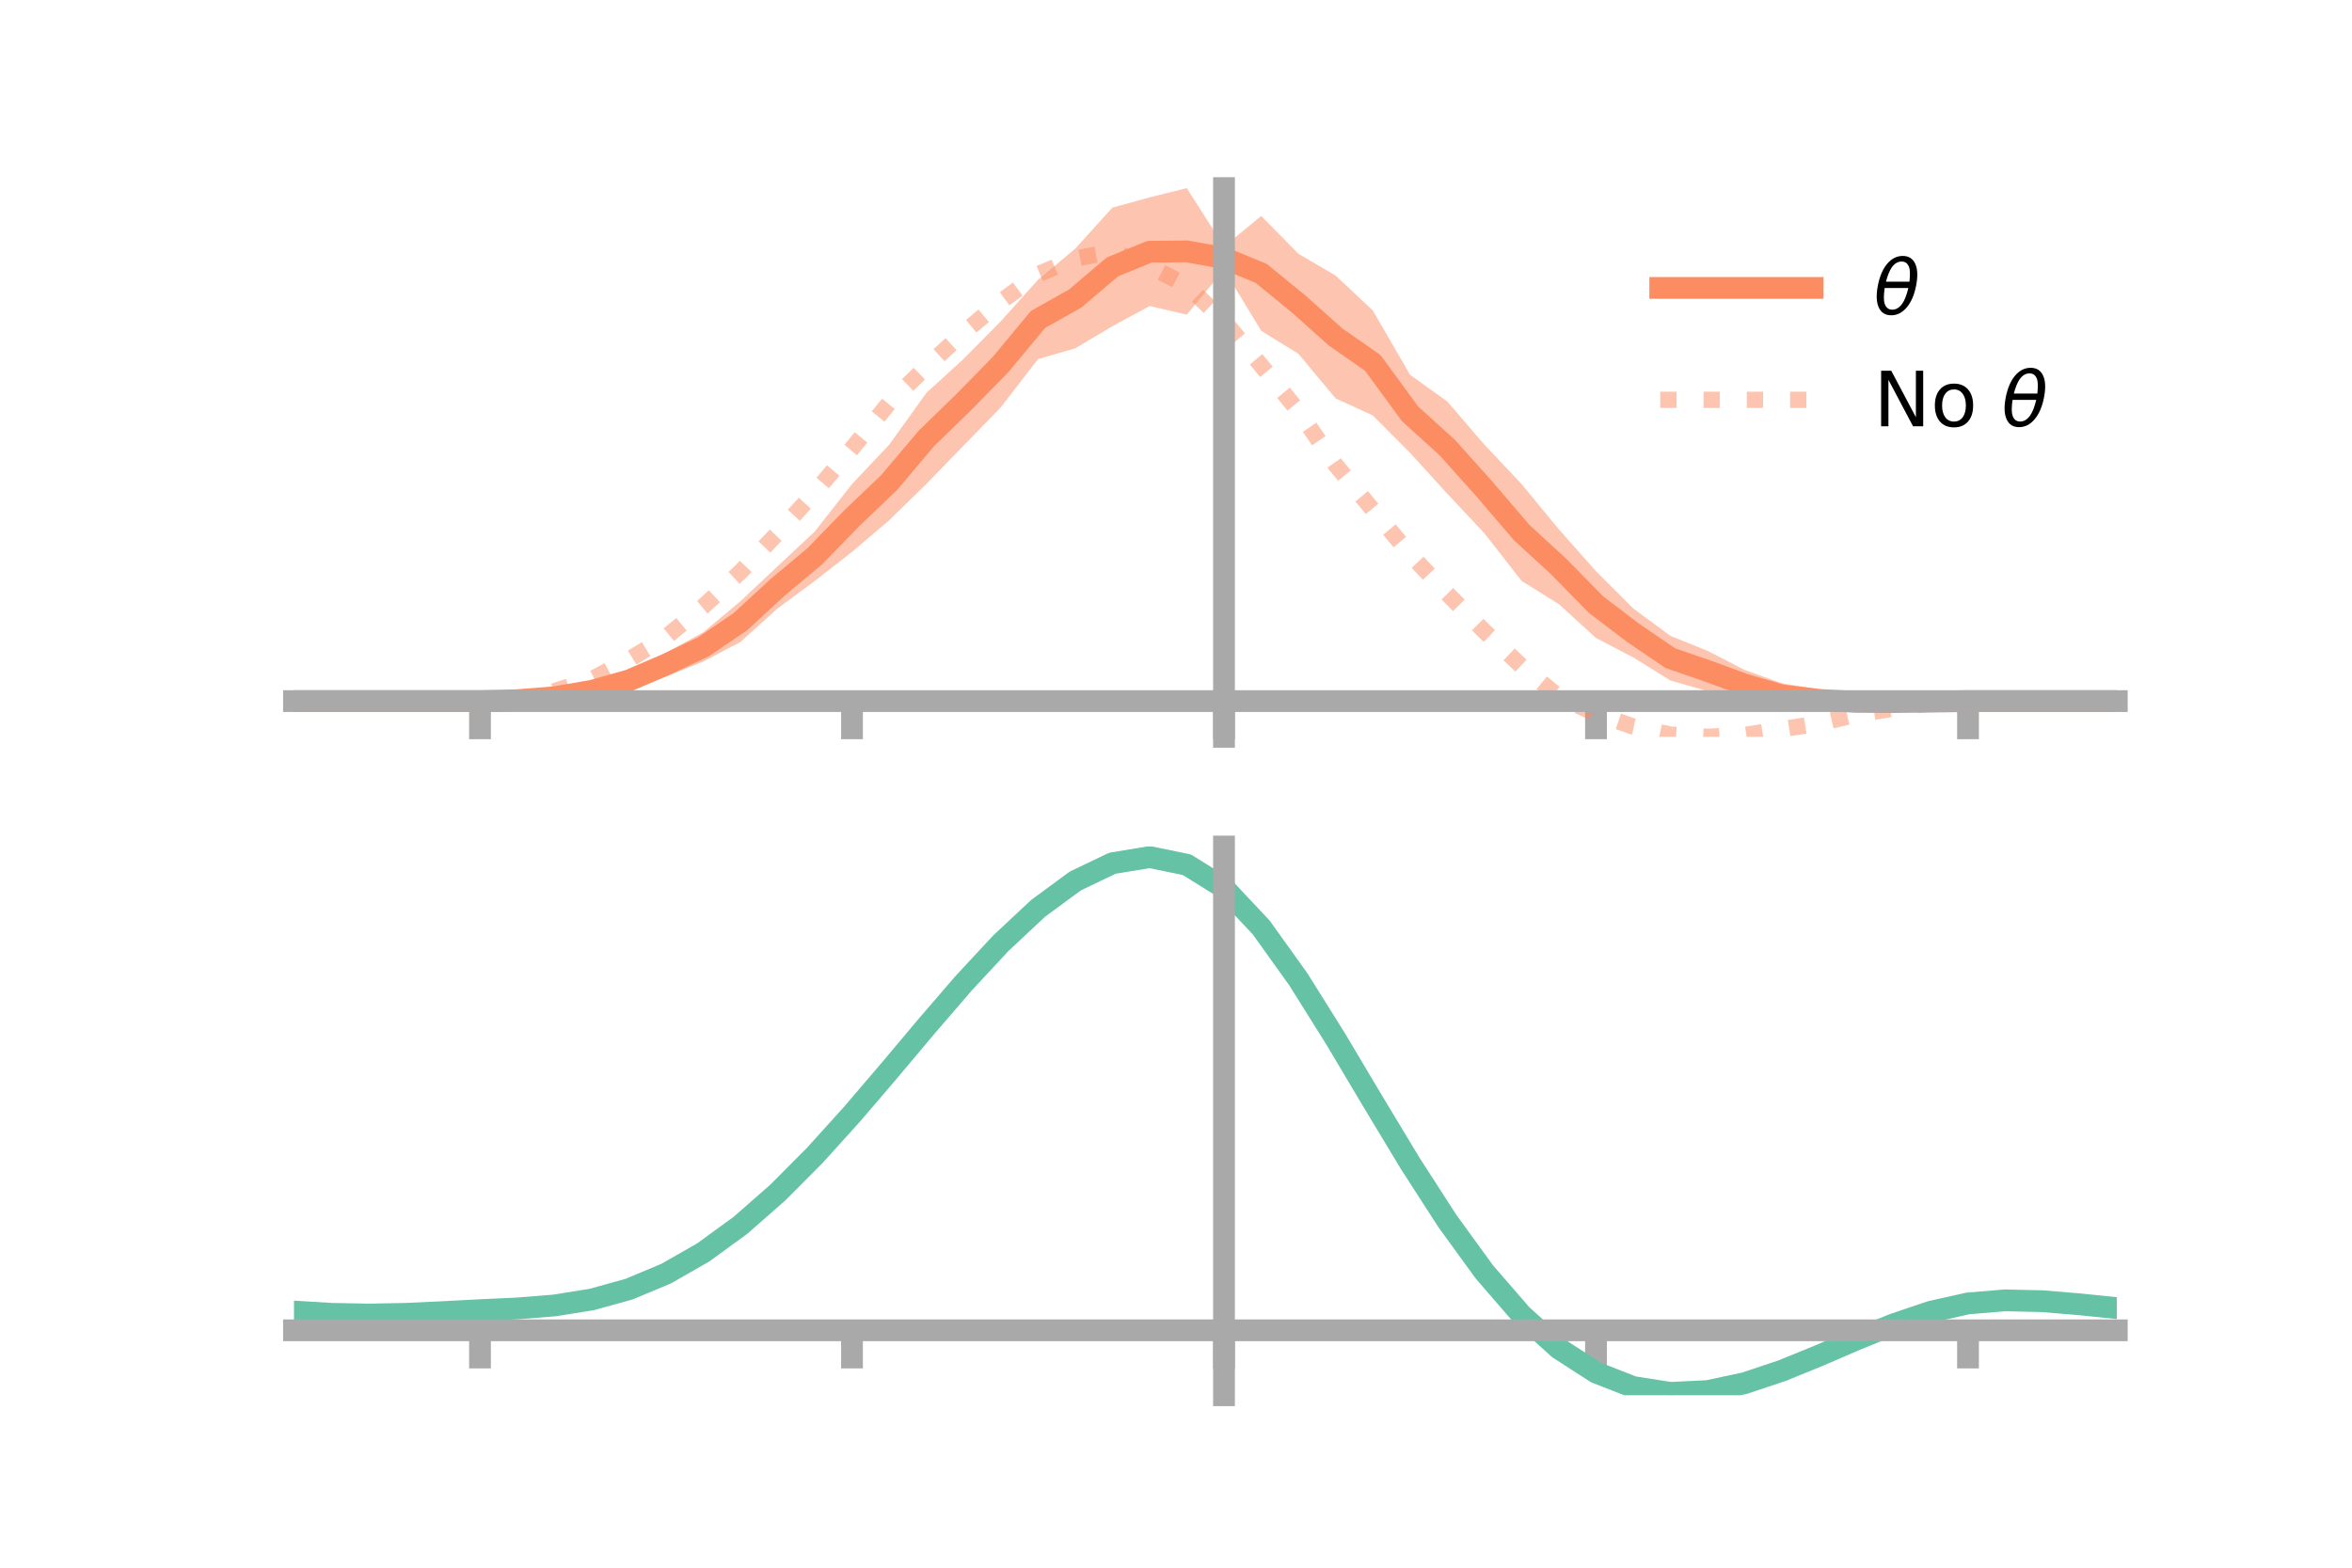 <?xml version="1.0" encoding="utf-8" standalone="no"?>
<!DOCTYPE svg PUBLIC "-//W3C//DTD SVG 1.1//EN"
  "http://www.w3.org/Graphics/SVG/1.1/DTD/svg11.dtd">
<!-- Created with matplotlib (https://matplotlib.org/) -->
<svg height="144pt" version="1.1" viewBox="0 0 216 144" width="216pt" xmlns="http://www.w3.org/2000/svg" xmlns:xlink="http://www.w3.org/1999/xlink">
 <defs>
  <style type="text/css">*{stroke-linecap:butt;stroke-linejoin:round;}</style>
 </defs>
 <g id="figure_1">
  <g id="patch_1">
   <path d="M 0 144 
L 216 144 
L 216 0 
L 0 0 
z
" style="fill:none;"/>
  </g>
  <g id="axes_1">
   <g id="patch_2">
    <path d="M 27 67.68 
L 194.4 67.68 
L 194.4 17.28 
L 27 17.28 
z
" style="fill:none;"/>
   </g>
   <g id="PolyCollection_1">
    <path clip-path="url(#ped2dbb2e3d)" d="M 27 64.4 
L 27 64.4 
L 30.416 64.4 
L 33.833 64.4 
L 37.249 64.4 
L 40.665 64.4 
L 44.082 64.4 
L 47.498 64.217 
L 50.914 63.767 
L 54.331 62.894 
L 57.747 61.561 
L 61.163 59.95 
L 64.58 58.083 
L 67.996 55.228 
L 71.412 52.016 
L 74.829 48.819 
L 78.245 44.465 
L 81.661 40.847 
L 85.078 36.088 
L 88.494 32.963 
L 91.91 29.506 
L 95.327 25.7 
L 98.743 22.844 
L 102.159 19.066 
L 105.576 18.131 
L 108.992 17.28 
L 112.408 22.655 
L 115.824 19.835 
L 119.241 23.311 
L 122.657 25.31 
L 126.073 28.514 
L 129.49 34.423 
L 132.906 36.87 
L 136.322 40.844 
L 139.739 44.465 
L 143.155 48.615 
L 146.571 52.472 
L 149.988 55.884 
L 153.404 58.408 
L 156.82 59.783 
L 160.237 61.542 
L 163.653 62.766 
L 167.069 63.335 
L 170.486 63.91 
L 173.902 64.21 
L 177.318 64.35 
L 180.735 64.4 
L 184.151 64.4 
L 187.567 64.4 
L 190.984 64.4 
L 194.4 64.4 
L 194.4 64.4 
L 194.4 64.4 
L 190.984 64.4 
L 187.567 64.4 
L 184.151 64.4 
L 180.735 64.401 
L 177.318 64.551 
L 173.902 64.77 
L 170.486 65.035 
L 167.069 65.243 
L 163.653 64.988 
L 160.237 64.233 
L 156.82 63.487 
L 153.404 62.507 
L 149.988 60.384 
L 146.571 58.602 
L 143.155 55.488 
L 139.739 53.361 
L 136.322 48.987 
L 132.906 45.344 
L 129.49 41.59 
L 126.073 38.158 
L 122.657 36.596 
L 119.241 32.497 
L 115.824 30.387 
L 112.408 24.754 
L 108.992 28.901 
L 105.576 28.113 
L 102.159 29.967 
L 98.743 31.997 
L 95.327 32.984 
L 91.91 37.415 
L 88.494 40.929 
L 85.078 44.453 
L 81.661 47.791 
L 78.245 50.697 
L 74.829 53.364 
L 71.412 55.887 
L 67.996 58.979 
L 64.58 60.766 
L 61.163 62.142 
L 57.747 63.446 
L 54.331 64.03 
L 50.914 64.325 
L 47.498 64.42 
L 44.082 64.401 
L 40.665 64.4 
L 37.249 64.4 
L 33.833 64.4 
L 30.416 64.4 
L 27 64.4 
z
" style="fill:#fc8d62;fill-opacity:0.5;"/>
   </g>
   <g id="matplotlib.axis_1">
    <g id="xtick_1">
     <g id="line2d_1">
      <defs>
       <path d="M 0 0 
L 0 3.5 
" id="m16282c009c" style="stroke:#a9a9a9;stroke-width:2;"/>
      </defs>
      <g>
       <use style="fill:#a9a9a9;stroke:#a9a9a9;stroke-width:2;" x="44.082" xlink:href="#m16282c009c" y="64.4"/>
      </g>
     </g>
    </g>
    <g id="xtick_2">
     <g id="line2d_2">
      <g>
       <use style="fill:#a9a9a9;stroke:#a9a9a9;stroke-width:2;" x="78.245" xlink:href="#m16282c009c" y="64.4"/>
      </g>
     </g>
    </g>
    <g id="xtick_3">
     <g id="line2d_3">
      <g>
       <use style="fill:#a9a9a9;stroke:#a9a9a9;stroke-width:2;" x="112.408" xlink:href="#m16282c009c" y="64.4"/>
      </g>
     </g>
    </g>
    <g id="xtick_4">
     <g id="line2d_4">
      <g>
       <use style="fill:#a9a9a9;stroke:#a9a9a9;stroke-width:2;" x="146.571" xlink:href="#m16282c009c" y="64.4"/>
      </g>
     </g>
    </g>
    <g id="xtick_5">
     <g id="line2d_5">
      <g>
       <use style="fill:#a9a9a9;stroke:#a9a9a9;stroke-width:2;" x="180.735" xlink:href="#m16282c009c" y="64.4"/>
      </g>
     </g>
    </g>
   </g>
   <g id="matplotlib.axis_2"/>
   <g id="line2d_6">
    <path clip-path="url(#ped2dbb2e3d)" d="M 27 64.4 
L 30.416 64.4 
L 33.833 64.4 
L 37.249 64.4 
L 40.665 64.4 
L 44.082 64.4 
L 47.498 64.318 
L 50.914 64.046 
L 54.331 63.462 
L 57.747 62.504 
L 61.163 61.046 
L 64.58 59.424 
L 67.996 57.104 
L 71.412 53.951 
L 74.829 51.092 
L 78.245 47.581 
L 81.661 44.319 
L 85.078 40.271 
L 88.494 36.946 
L 91.91 33.46 
L 95.327 29.342 
L 98.743 27.421 
L 102.159 24.517 
L 105.576 23.122 
L 108.992 23.091 
L 112.408 23.705 
L 115.824 25.111 
L 119.241 27.904 
L 122.657 30.953 
L 126.073 33.336 
L 129.49 38.006 
L 132.906 41.107 
L 136.322 44.915 
L 139.739 48.913 
L 143.155 52.052 
L 146.571 55.537 
L 149.988 58.134 
L 153.404 60.458 
L 156.82 61.635 
L 160.237 62.887 
L 163.653 63.877 
L 167.069 64.289 
L 170.486 64.473 
L 173.902 64.49 
L 177.318 64.45 
L 180.735 64.4 
L 184.151 64.4 
L 187.567 64.4 
L 190.984 64.4 
L 194.4 64.4 
" style="fill:none;stroke:#fc8d62;stroke-linecap:square;stroke-width:2;"/>
   </g>
   <g id="line2d_7">
    <path clip-path="url(#ped2dbb2e3d)" d="M 27 64.4 
L 30.416 64.4 
L 33.833 64.4 
L 37.249 64.4 
L 40.665 64.4 
L 44.082 64.389 
L 47.498 64.175 
L 50.914 63.486 
L 54.331 62.395 
L 57.747 60.593 
L 61.163 58.511 
L 64.58 55.713 
L 67.996 52.535 
L 71.412 48.977 
L 74.829 45.21 
L 78.245 41.191 
L 81.661 37.013 
L 85.078 33.692 
L 88.494 30.55 
L 91.91 27.7 
L 95.327 25.186 
L 98.743 23.762 
L 102.159 23.091 
L 105.576 24.46 
L 108.992 26.23 
L 112.408 29.487 
L 115.824 33.571 
L 119.241 37.759 
L 122.657 42.701 
L 126.073 46.822 
L 129.49 50.906 
L 132.906 54.521 
L 136.322 57.988 
L 139.739 61.19 
L 143.155 64.003 
L 146.571 65.553 
L 149.988 66.736 
L 153.404 67.479 
L 156.82 67.68 
L 160.237 67.513 
L 163.653 66.979 
L 167.069 66.451 
L 170.486 65.637 
L 173.902 65.078 
L 177.318 64.588 
L 180.735 64.411 
L 184.151 64.4 
L 187.567 64.4 
L 190.984 64.4 
L 194.4 64.4 
" style="fill:none;stroke:#fc8d62;stroke-dasharray:1.5,2.475;stroke-dashoffset:0;stroke-opacity:0.5;stroke-width:1.5;"/>
   </g>
   <g id="patch_3">
    <path d="M 112.408 67.68 
L 112.408 17.28 
" style="fill:none;stroke:#a9a9a9;stroke-linecap:square;stroke-linejoin:miter;stroke-width:2;"/>
   </g>
   <g id="patch_4">
    <path d="M 194.4 67.68 
L 194.4 17.28 
" style="fill:none;"/>
   </g>
   <g id="patch_5">
    <path d="M 27 64.4 
L 194.4 64.4 
" style="fill:none;stroke:#a9a9a9;stroke-linecap:square;stroke-linejoin:miter;stroke-width:2;"/>
   </g>
   <g id="patch_6">
    <path d="M 27 17.28 
L 194.4 17.28 
" style="fill:none;"/>
   </g>
   <g id="legend_1">
    <g id="line2d_8">
     <path d="M 152.47 26.449 
L 166.47 26.449 
" style="fill:none;stroke:#fc8d62;stroke-linecap:square;stroke-width:2;"/>
    </g>
    <g id="line2d_9"/>
    <g id="text_1">
     <!-- $\theta$ -->
     <g transform="translate(172.07 28.899)scale(0.07 -0.07)">
      <defs>
       <path d="M 45.516 34.672 
L 14.453 34.672 
Q 12.359 20.062 14.5 13.875 
Q 17.188 6.25 24.469 6.25 
Q 31.781 6.25 37.359 13.922 
Q 42.234 20.656 45.516 34.672 
z
M 47.016 42.969 
Q 48.344 56.844 46.625 61.719 
Q 43.953 69.438 36.766 69.438 
Q 29.297 69.438 23.828 61.812 
Q 19.531 55.672 16.156 42.969 
z
M 38.188 76.766 
Q 49.906 76.766 54.594 66.406 
Q 59.281 56.109 55.719 37.844 
Q 52.203 19.625 43.453 9.281 
Q 34.766 -1.125 23.047 -1.125 
Q 11.281 -1.125 6.641 9.281 
Q 2 19.625 5.516 37.844 
Q 9.078 56.109 17.719 66.406 
Q 26.422 76.766 38.188 76.766 
z
" id="DejaVuSans-Oblique-952"/>
      </defs>
      <use transform="translate(0 0.234)" xlink:href="#DejaVuSans-Oblique-952"/>
     </g>
    </g>
    <g id="line2d_10">
     <path d="M 152.47 36.724 
L 166.47 36.724 
" style="fill:none;stroke:#fc8d62;stroke-dasharray:1.5,2.475;stroke-dashoffset:0;stroke-opacity:0.5;stroke-width:1.5;"/>
    </g>
    <g id="line2d_11"/>
    <g id="text_2">
     <!-- No $\theta$ -->
     <g transform="translate(172.07 39.174)scale(0.07 -0.07)">
      <defs>
       <path d="M 9.812 72.906 
L 23.094 72.906 
L 55.422 11.922 
L 55.422 72.906 
L 64.984 72.906 
L 64.984 0 
L 51.703 0 
L 19.391 60.984 
L 19.391 0 
L 9.812 0 
z
" id="DejaVuSans-78"/>
       <path d="M 30.609 48.391 
Q 23.391 48.391 19.188 42.75 
Q 14.984 37.109 14.984 27.297 
Q 14.984 17.484 19.156 11.844 
Q 23.344 6.203 30.609 6.203 
Q 37.797 6.203 41.984 11.859 
Q 46.188 17.531 46.188 27.297 
Q 46.188 37.016 41.984 42.703 
Q 37.797 48.391 30.609 48.391 
z
M 30.609 56 
Q 42.328 56 49.016 48.375 
Q 55.719 40.766 55.719 27.297 
Q 55.719 13.875 49.016 6.219 
Q 42.328 -1.422 30.609 -1.422 
Q 18.844 -1.422 12.172 6.219 
Q 5.516 13.875 5.516 27.297 
Q 5.516 40.766 12.172 48.375 
Q 18.844 56 30.609 56 
z
" id="DejaVuSans-111"/>
       <path id="DejaVuSans-32"/>
      </defs>
      <use transform="translate(0 0.234)" xlink:href="#DejaVuSans-78"/>
      <use transform="translate(74.805 0.234)" xlink:href="#DejaVuSans-111"/>
      <use transform="translate(135.986 0.234)" xlink:href="#DejaVuSans-32"/>
      <use transform="translate(167.773 0.234)" xlink:href="#DejaVuSans-Oblique-952"/>
     </g>
    </g>
   </g>
  </g>
  <g id="axes_2">
   <g id="patch_7">
    <path d="M 27 128.16 
L 194.4 128.16 
L 194.4 77.76 
L 27 77.76 
z
" style="fill:none;"/>
   </g>
   <g id="PolyCollection_2">
    <path clip-path="url(#p0e61d04a0c)" d="M 27 120.511 
L 27 120.432 
L 30.416 120.649 
L 33.833 120.72 
L 37.249 120.648 
L 40.665 120.48 
L 44.082 120.292 
L 47.498 120.13 
L 50.914 119.852 
L 54.331 119.299 
L 57.747 118.344 
L 61.163 116.894 
L 64.58 114.9 
L 67.996 112.354 
L 71.412 109.287 
L 74.829 105.768 
L 78.245 101.897 
L 81.661 97.803 
L 85.078 93.642 
L 88.494 89.588 
L 91.91 85.829 
L 95.327 82.565 
L 98.743 79.999 
L 102.159 78.332 
L 105.576 77.76 
L 108.992 78.471 
L 112.408 80.633 
L 115.824 84.33 
L 119.241 89.172 
L 122.657 94.716 
L 126.073 100.55 
L 129.49 106.311 
L 132.906 111.699 
L 136.322 116.48 
L 139.739 120.487 
L 143.155 123.621 
L 146.571 125.846 
L 149.988 127.189 
L 153.404 127.726 
L 156.82 127.567 
L 160.237 126.85 
L 163.653 125.727 
L 167.069 124.36 
L 170.486 122.912 
L 173.902 121.542 
L 177.318 120.401 
L 180.735 119.642 
L 184.151 119.362 
L 187.567 119.448 
L 190.984 119.741 
L 194.4 120.105 
L 194.4 120.211 
L 194.4 120.211 
L 190.984 119.873 
L 187.567 119.599 
L 184.151 119.525 
L 180.735 119.809 
L 177.318 120.578 
L 173.902 121.747 
L 170.486 123.164 
L 167.069 124.666 
L 163.653 126.084 
L 160.237 127.246 
L 156.82 127.988 
L 153.404 128.16 
L 149.988 127.631 
L 146.571 126.305 
L 143.155 124.124 
L 139.739 121.074 
L 136.322 117.19 
L 132.906 112.565 
L 129.49 107.353 
L 126.073 101.777 
L 122.657 96.126 
L 119.241 90.752 
L 115.824 86.056 
L 112.408 82.473 
L 108.992 80.383 
L 105.576 79.699 
L 102.159 80.254 
L 98.743 81.862 
L 95.327 84.328 
L 91.91 87.458 
L 88.494 91.055 
L 85.078 94.928 
L 81.661 98.898 
L 78.245 102.798 
L 74.829 106.484 
L 71.412 109.834 
L 67.996 112.755 
L 64.58 115.187 
L 61.163 117.101 
L 57.747 118.503 
L 54.331 119.435 
L 50.914 119.976 
L 47.498 120.244 
L 44.082 120.397 
L 40.665 120.57 
L 37.249 120.718 
L 33.833 120.776 
L 30.416 120.708 
L 27 120.511 
z
" style="fill:#66c2a5;fill-opacity:0.5;"/>
   </g>
   <g id="matplotlib.axis_3">
    <g id="xtick_6">
     <g id="line2d_12">
      <g>
       <use style="fill:#a9a9a9;stroke:#a9a9a9;stroke-width:2;" x="44.082" xlink:href="#m16282c009c" y="122.197"/>
      </g>
     </g>
    </g>
    <g id="xtick_7">
     <g id="line2d_13">
      <g>
       <use style="fill:#a9a9a9;stroke:#a9a9a9;stroke-width:2;" x="78.245" xlink:href="#m16282c009c" y="122.197"/>
      </g>
     </g>
    </g>
    <g id="xtick_8">
     <g id="line2d_14">
      <g>
       <use style="fill:#a9a9a9;stroke:#a9a9a9;stroke-width:2;" x="112.408" xlink:href="#m16282c009c" y="122.197"/>
      </g>
     </g>
    </g>
    <g id="xtick_9">
     <g id="line2d_15">
      <g>
       <use style="fill:#a9a9a9;stroke:#a9a9a9;stroke-width:2;" x="146.571" xlink:href="#m16282c009c" y="122.197"/>
      </g>
     </g>
    </g>
    <g id="xtick_10">
     <g id="line2d_16">
      <g>
       <use style="fill:#a9a9a9;stroke:#a9a9a9;stroke-width:2;" x="180.735" xlink:href="#m16282c009c" y="122.197"/>
      </g>
     </g>
    </g>
   </g>
   <g id="matplotlib.axis_4"/>
   <g id="line2d_17">
    <path clip-path="url(#p0e61d04a0c)" d="M 27 120.472 
L 30.416 120.679 
L 33.833 120.748 
L 37.249 120.683 
L 40.665 120.525 
L 44.082 120.344 
L 47.498 120.187 
L 50.914 119.914 
L 54.331 119.367 
L 57.747 118.423 
L 61.163 116.997 
L 64.58 115.044 
L 67.996 112.555 
L 71.412 109.56 
L 74.829 106.126 
L 78.245 102.347 
L 81.661 98.351 
L 85.078 94.285 
L 88.494 90.321 
L 91.91 86.644 
L 95.327 83.447 
L 98.743 80.93 
L 102.159 79.293 
L 105.576 78.73 
L 108.992 79.427 
L 112.408 81.553 
L 115.824 85.193 
L 119.241 89.962 
L 122.657 95.421 
L 126.073 101.163 
L 129.49 106.832 
L 132.906 112.132 
L 136.322 116.835 
L 139.739 120.781 
L 143.155 123.872 
L 146.571 126.075 
L 149.988 127.41 
L 153.404 127.943 
L 156.82 127.778 
L 160.237 127.048 
L 163.653 125.905 
L 167.069 124.513 
L 170.486 123.038 
L 173.902 121.644 
L 177.318 120.49 
L 180.735 119.726 
L 184.151 119.443 
L 187.567 119.523 
L 190.984 119.807 
L 194.4 120.158 
" style="fill:none;stroke:#66c2a5;stroke-linecap:square;stroke-width:2;"/>
   </g>
   <g id="patch_8">
    <path d="M 112.408 128.16 
L 112.408 77.76 
" style="fill:none;stroke:#a9a9a9;stroke-linecap:square;stroke-linejoin:miter;stroke-width:2;"/>
   </g>
   <g id="patch_9">
    <path d="M 194.4 128.16 
L 194.4 77.76 
" style="fill:none;"/>
   </g>
   <g id="patch_10">
    <path d="M 27 122.197 
L 194.4 122.197 
" style="fill:none;stroke:#a9a9a9;stroke-linecap:square;stroke-linejoin:miter;stroke-width:2;"/>
   </g>
   <g id="patch_11">
    <path d="M 27 77.76 
L 194.4 77.76 
" style="fill:none;"/>
   </g>
  </g>
 </g>
 <defs>
  <clipPath id="ped2dbb2e3d">
   <rect height="50.4" width="167.4" x="27" y="17.28"/>
  </clipPath>
  <clipPath id="p0e61d04a0c">
   <rect height="50.4" width="167.4" x="27" y="77.76"/>
  </clipPath>
 </defs>
</svg>

